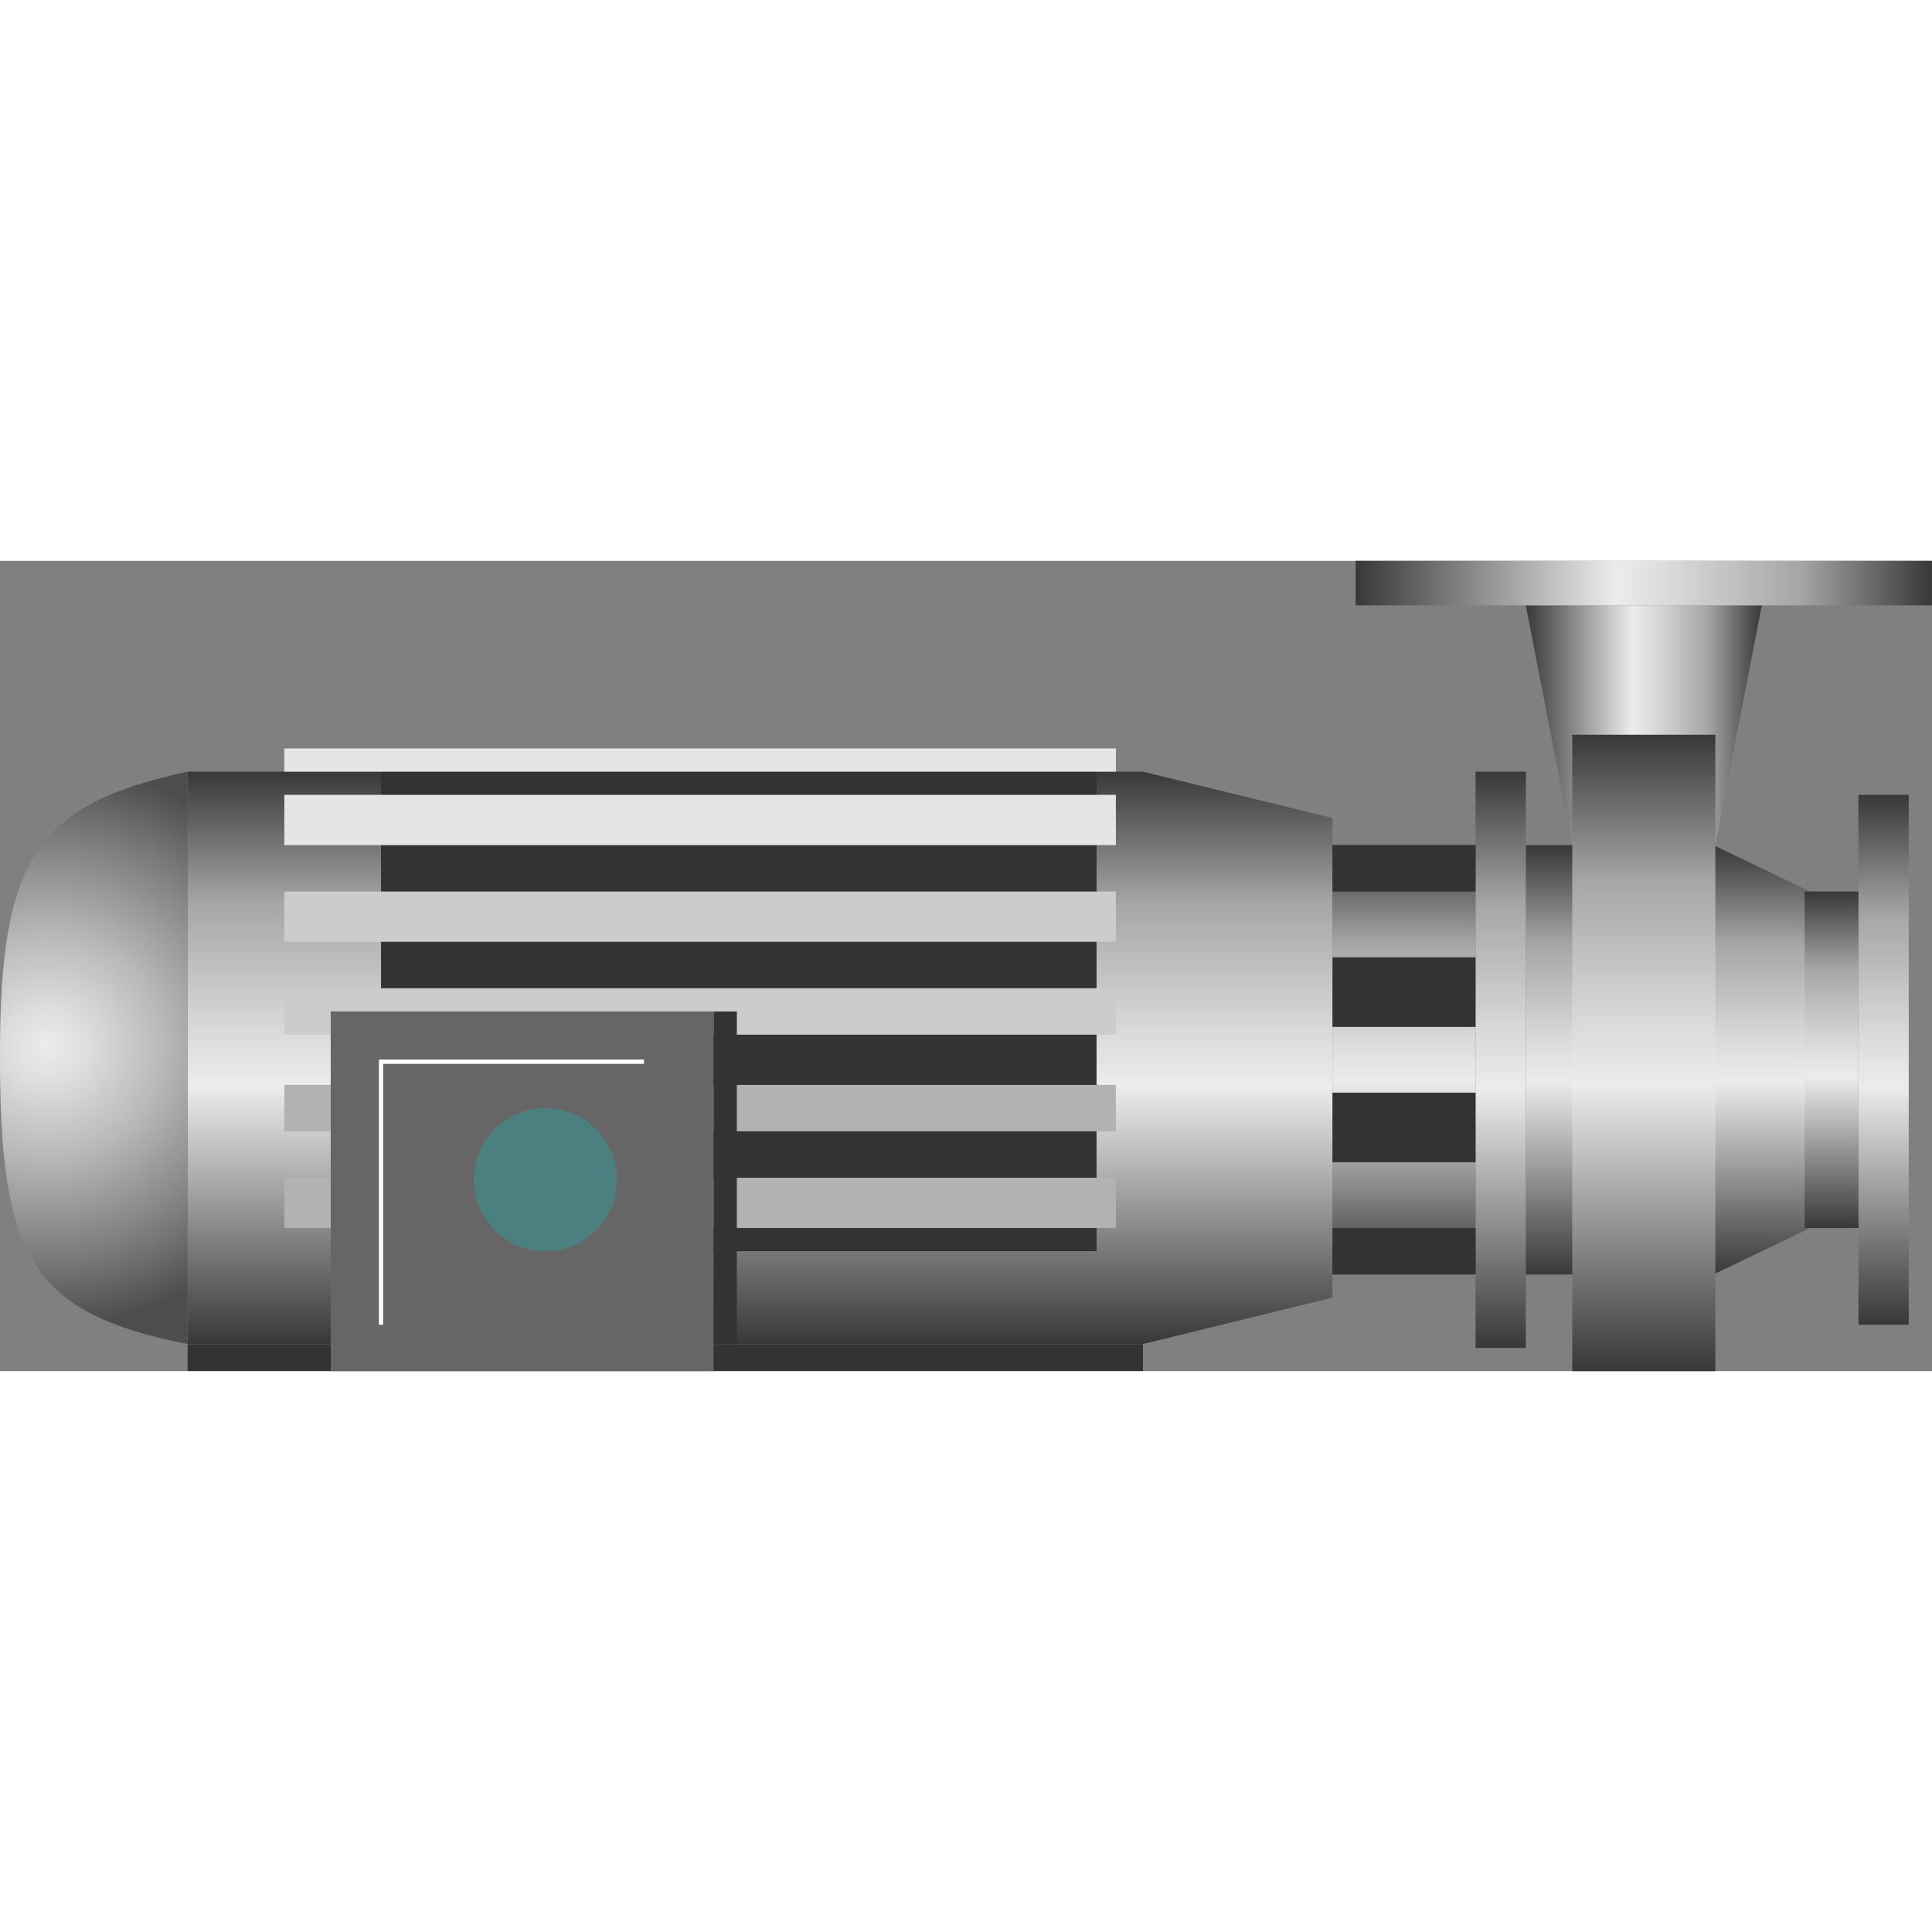 <!DOCTYPE svg PUBLIC "-//W3C//DTD SVG 1.1//EN" "http://www.w3.org/Graphics/SVG/1.1/DTD/svg11.dtd"><svg version="1.1" xmlns="http://www.w3.org/2000/svg" xmlns:xlink="http://www.w3.org/1999/xlink" width="64px" height="64px" viewBox="0 0 112.5 47.182" enable-background="new 0 0 112.5 47.182" xml:space="preserve">
<rect x="0" y="0" width="112.5" height="47.182" fill="#808080" stroke="none"/>
<g id="Group_SuctionFlange">
	<linearGradient id="SVGID_1_" gradientUnits="userSpaceOnUse" x1="109.681" y1="44.48" x2="109.681" y2="13.626">
		<stop offset="0" style="stop-color:#383838" />
		<stop offset="0.45" style="stop-color:#ECECEC" />
		<stop offset="0.55" style="stop-color:#D9D9D9" />
		<stop offset="0.76" style="stop-color:#A8A8A8" />
		<stop offset="0.77" style="stop-color:#A6A6A6" />
		<stop offset="1" style="stop-color:#383838" />
	</linearGradient>
	<path fill="url(#SVGID_1_)" d="M108.217,13.625h2.928v30.854h-2.928V13.625" />
</g>
<g id="Group_PumpBody">
	<linearGradient id="SVGID_2_" gradientUnits="userSpaceOnUse" x1="87.386" y1="45.831" x2="87.386" y2="12.274">
		<stop offset="0" style="stop-color:#383838" />
		<stop offset="0.45" style="stop-color:#ECECEC" />
		<stop offset="0.55" style="stop-color:#D9D9D9" />
		<stop offset="0.76" style="stop-color:#A8A8A8" />
		<stop offset="0.77" style="stop-color:#A6A6A6" />
		<stop offset="1" style="stop-color:#383838" />
	</linearGradient>
	<path fill="url(#SVGID_2_)" d="M85.922,12.274h2.928v33.557h-2.928V12.274" />
	<linearGradient id="SVGID_3_" gradientUnits="userSpaceOnUse" x1="44.258" y1="45.605" x2="44.258" y2="12.274">
		<stop offset="0" style="stop-color:#383838" />
		<stop offset="0.45" style="stop-color:#ECECEC" />
		<stop offset="0.55" style="stop-color:#D9D9D9" />
		<stop offset="0.76" style="stop-color:#A8A8A8" />
		<stop offset="0.77" style="stop-color:#A6A6A6" />
		<stop offset="1" style="stop-color:#383838" />
	</linearGradient>
	<path fill="url(#SVGID_3_)" d="M10.926,45.604h55.626l11.036-2.702V14.977l-11.036-2.703H10.926V45.604z" />
	<path fill="#333333" d="M10.926,45.612h55.626v1.562H10.926V45.612z" />
	
		<radialGradient id="SVGID_4_" cx="-4.28" cy="55.684" r="5.307" gradientTransform="matrix(0 -3.069 3.223 0 -176.714 15.116)" gradientUnits="userSpaceOnUse">
		<stop offset="0" style="stop-color:#ECECEC" />
		<stop offset="0.14" style="stop-color:#DDDDDD" />
		<stop offset="0.4" style="stop-color:#B8B8B8" />
		<stop offset="0.75" style="stop-color:#7C7C7C" />
		<stop offset="1" style="stop-color:#4D4D4D" />
	</radialGradient>
	<path fill="url(#SVGID_4_)" d="M10.926,45.604c-9.259-1.815-10.928-5.22-10.928-16.838c0-11.575,2.169-14.575,10.928-16.493" />
	<linearGradient id="SVGID_5_" gradientUnits="userSpaceOnUse" x1="81.756" y1="41.552" x2="81.756" y2="16.553">
		<stop offset="0" style="stop-color:#383838" />
		<stop offset="0.45" style="stop-color:#ECECEC" />
		<stop offset="0.55" style="stop-color:#D9D9D9" />
		<stop offset="0.76" style="stop-color:#A8A8A8" />
		<stop offset="0.77" style="stop-color:#A6A6A6" />
		<stop offset="1" style="stop-color:#383838" />
	</linearGradient>
	<path fill="url(#SVGID_5_)" d="M77.589,16.553h8.333v24.999h-8.333V16.553z" />
</g>
<g id="Group_Heat_Sink_Shade">
	<path fill="#333333" d="M22.187,12.274h41.665V40.2H22.187V12.274z" />
	<path fill="#333333" d="M77.589,38.849h8.333v2.703h-8.333V38.849z" />
	<path fill="#333333" d="M77.589,30.966h8.333v4.055h-8.333V30.966z" />
	<path fill="#333333" d="M77.589,23.084h8.333v4.054h-8.333V23.084z" />
	<path fill="#333333" d="M77.589,16.553h8.333v2.703h-8.333V16.553z" />
</g>
<g id="Group_HeatSink">
	<path fill="#B2B2B2" d="M16.557,30.517h48.42v2.702h-48.42V30.517z" />
	<path fill="#B2B2B2" d="M16.557,35.921h48.42v2.928h-48.42V35.921z" />
	<path fill="#CCCCCC" d="M16.557,19.255h48.42v2.928h-48.42V19.255z" />
	<path fill="#CCCCCC" d="M16.557,24.886h48.42v2.703h-48.42V24.886z" />
	<path fill="#E5E5E5" d="M16.557,13.625h48.42v2.928h-48.42V13.625z" />
	<path fill="#E5E5E5" d="M16.557,10.923h48.42v1.351h-48.42V10.923z" />
</g>
<g id="Group_DischargePipe">
	<linearGradient id="SVGID_6_" gradientUnits="userSpaceOnUse" x1="88.85" y1="9.571" x2="102.587" y2="9.571">
		<stop offset="0" style="stop-color:#383838" />
		<stop offset="0.45" style="stop-color:#ECECEC" />
		<stop offset="0.55" style="stop-color:#D9D9D9" />
		<stop offset="0.76" style="stop-color:#A8A8A8" />
		<stop offset="0.77" style="stop-color:#A6A6A6" />
		<stop offset="1" style="stop-color:#383838" />
	</linearGradient>
	<path fill="url(#SVGID_6_)" d="M91.552,16.553L88.85,2.59h13.737l-2.702,13.963H91.552z" />
</g>
<g id="Group_DischargeFlange">
	<linearGradient id="SVGID_7_" gradientUnits="userSpaceOnUse" x1="78.939" y1="1.295" x2="112.496" y2="1.295">
		<stop offset="0" style="stop-color:#383838" />
		<stop offset="0.45" style="stop-color:#ECECEC" />
		<stop offset="0.55" style="stop-color:#D9D9D9" />
		<stop offset="0.76" style="stop-color:#A8A8A8" />
		<stop offset="0.77" style="stop-color:#A6A6A6" />
		<stop offset="1" style="stop-color:#383838" />
	</linearGradient>
	<path fill="url(#SVGID_7_)" d="M78.939,2.59V0h33.557v2.59H78.939" />
</g>
<g id="Group_Suction">
	<linearGradient id="SVGID_8_" gradientUnits="userSpaceOnUse" x1="90.326" y1="41.552" x2="90.326" y2="16.553">
		<stop offset="0" style="stop-color:#383838" />
		<stop offset="0.45" style="stop-color:#ECECEC" />
		<stop offset="0.55" style="stop-color:#D9D9D9" />
		<stop offset="0.76" style="stop-color:#A8A8A8" />
		<stop offset="0.77" style="stop-color:#A6A6A6" />
		<stop offset="1" style="stop-color:#383838" />
	</linearGradient>
	<path fill="url(#SVGID_8_)" d="M88.85,16.553h2.952v24.999H88.85V16.553" />
	<linearGradient id="SVGID_9_" gradientUnits="userSpaceOnUse" x1="102.586" y1="41.552" x2="102.586" y2="16.553">
		<stop offset="0" style="stop-color:#383838" />
		<stop offset="0.45" style="stop-color:#ECECEC" />
		<stop offset="0.55" style="stop-color:#D9D9D9" />
		<stop offset="0.76" style="stop-color:#A8A8A8" />
		<stop offset="0.77" style="stop-color:#A6A6A6" />
		<stop offset="1" style="stop-color:#383838" />
	</linearGradient>
	<polygon fill="url(#SVGID_9_)" points="99.771,16.553 99.771,41.552 105.401,38.849 105.401,19.255  " />
	<path fill="none" stroke="#4C4C4C" stroke-width="0.25" d="M105.515,38.849V19.255" />
	<linearGradient id="SVGID_10_" gradientUnits="userSpaceOnUse" x1="95.719" y1="47.182" x2="95.719" y2="10.126">
		<stop offset="0" style="stop-color:#383838" />
		<stop offset="0.45" style="stop-color:#ECECEC" />
		<stop offset="0.55" style="stop-color:#D9D9D9" />
		<stop offset="0.76" style="stop-color:#A8A8A8" />
		<stop offset="0.77" style="stop-color:#A6A6A6" />
		<stop offset="1" style="stop-color:#383838" />
	</linearGradient>
	<path fill="url(#SVGID_10_)" d="M91.552,10.125h8.333v37.057h-8.333V10.125z" />
	<linearGradient id="SVGID_11_" gradientUnits="userSpaceOnUse" x1="106.65" y1="38.849" x2="106.65" y2="19.256">
		<stop offset="0" style="stop-color:#383838" />
		<stop offset="0.45" style="stop-color:#ECECEC" />
		<stop offset="0.55" style="stop-color:#D9D9D9" />
		<stop offset="0.76" style="stop-color:#A8A8A8" />
		<stop offset="0.77" style="stop-color:#A6A6A6" />
		<stop offset="1" style="stop-color:#383838" />
	</linearGradient>
	<rect x="105.084" y="19.255" fill="url(#SVGID_11_)" width="3.133" height="19.593" />
</g>
<g id="Group_Box">
	<path fill="#666666" d="M19.259,26.237h22.296v20.944H19.259V26.237z" />
	<path fill="none" stroke="#FFFFFF" stroke-width="0.25" d="M22.187,44.479V29.165h15.314" />
	<path fill="#333333" d="M41.555,26.237h1.351v19.375h-1.351V26.237z" />
</g>
<g id="Group_WireBox_Sticker">
	<circle fill="#4C7F7F" cx="31.758" cy="36.034" r="4.167" />
</g>
</svg>